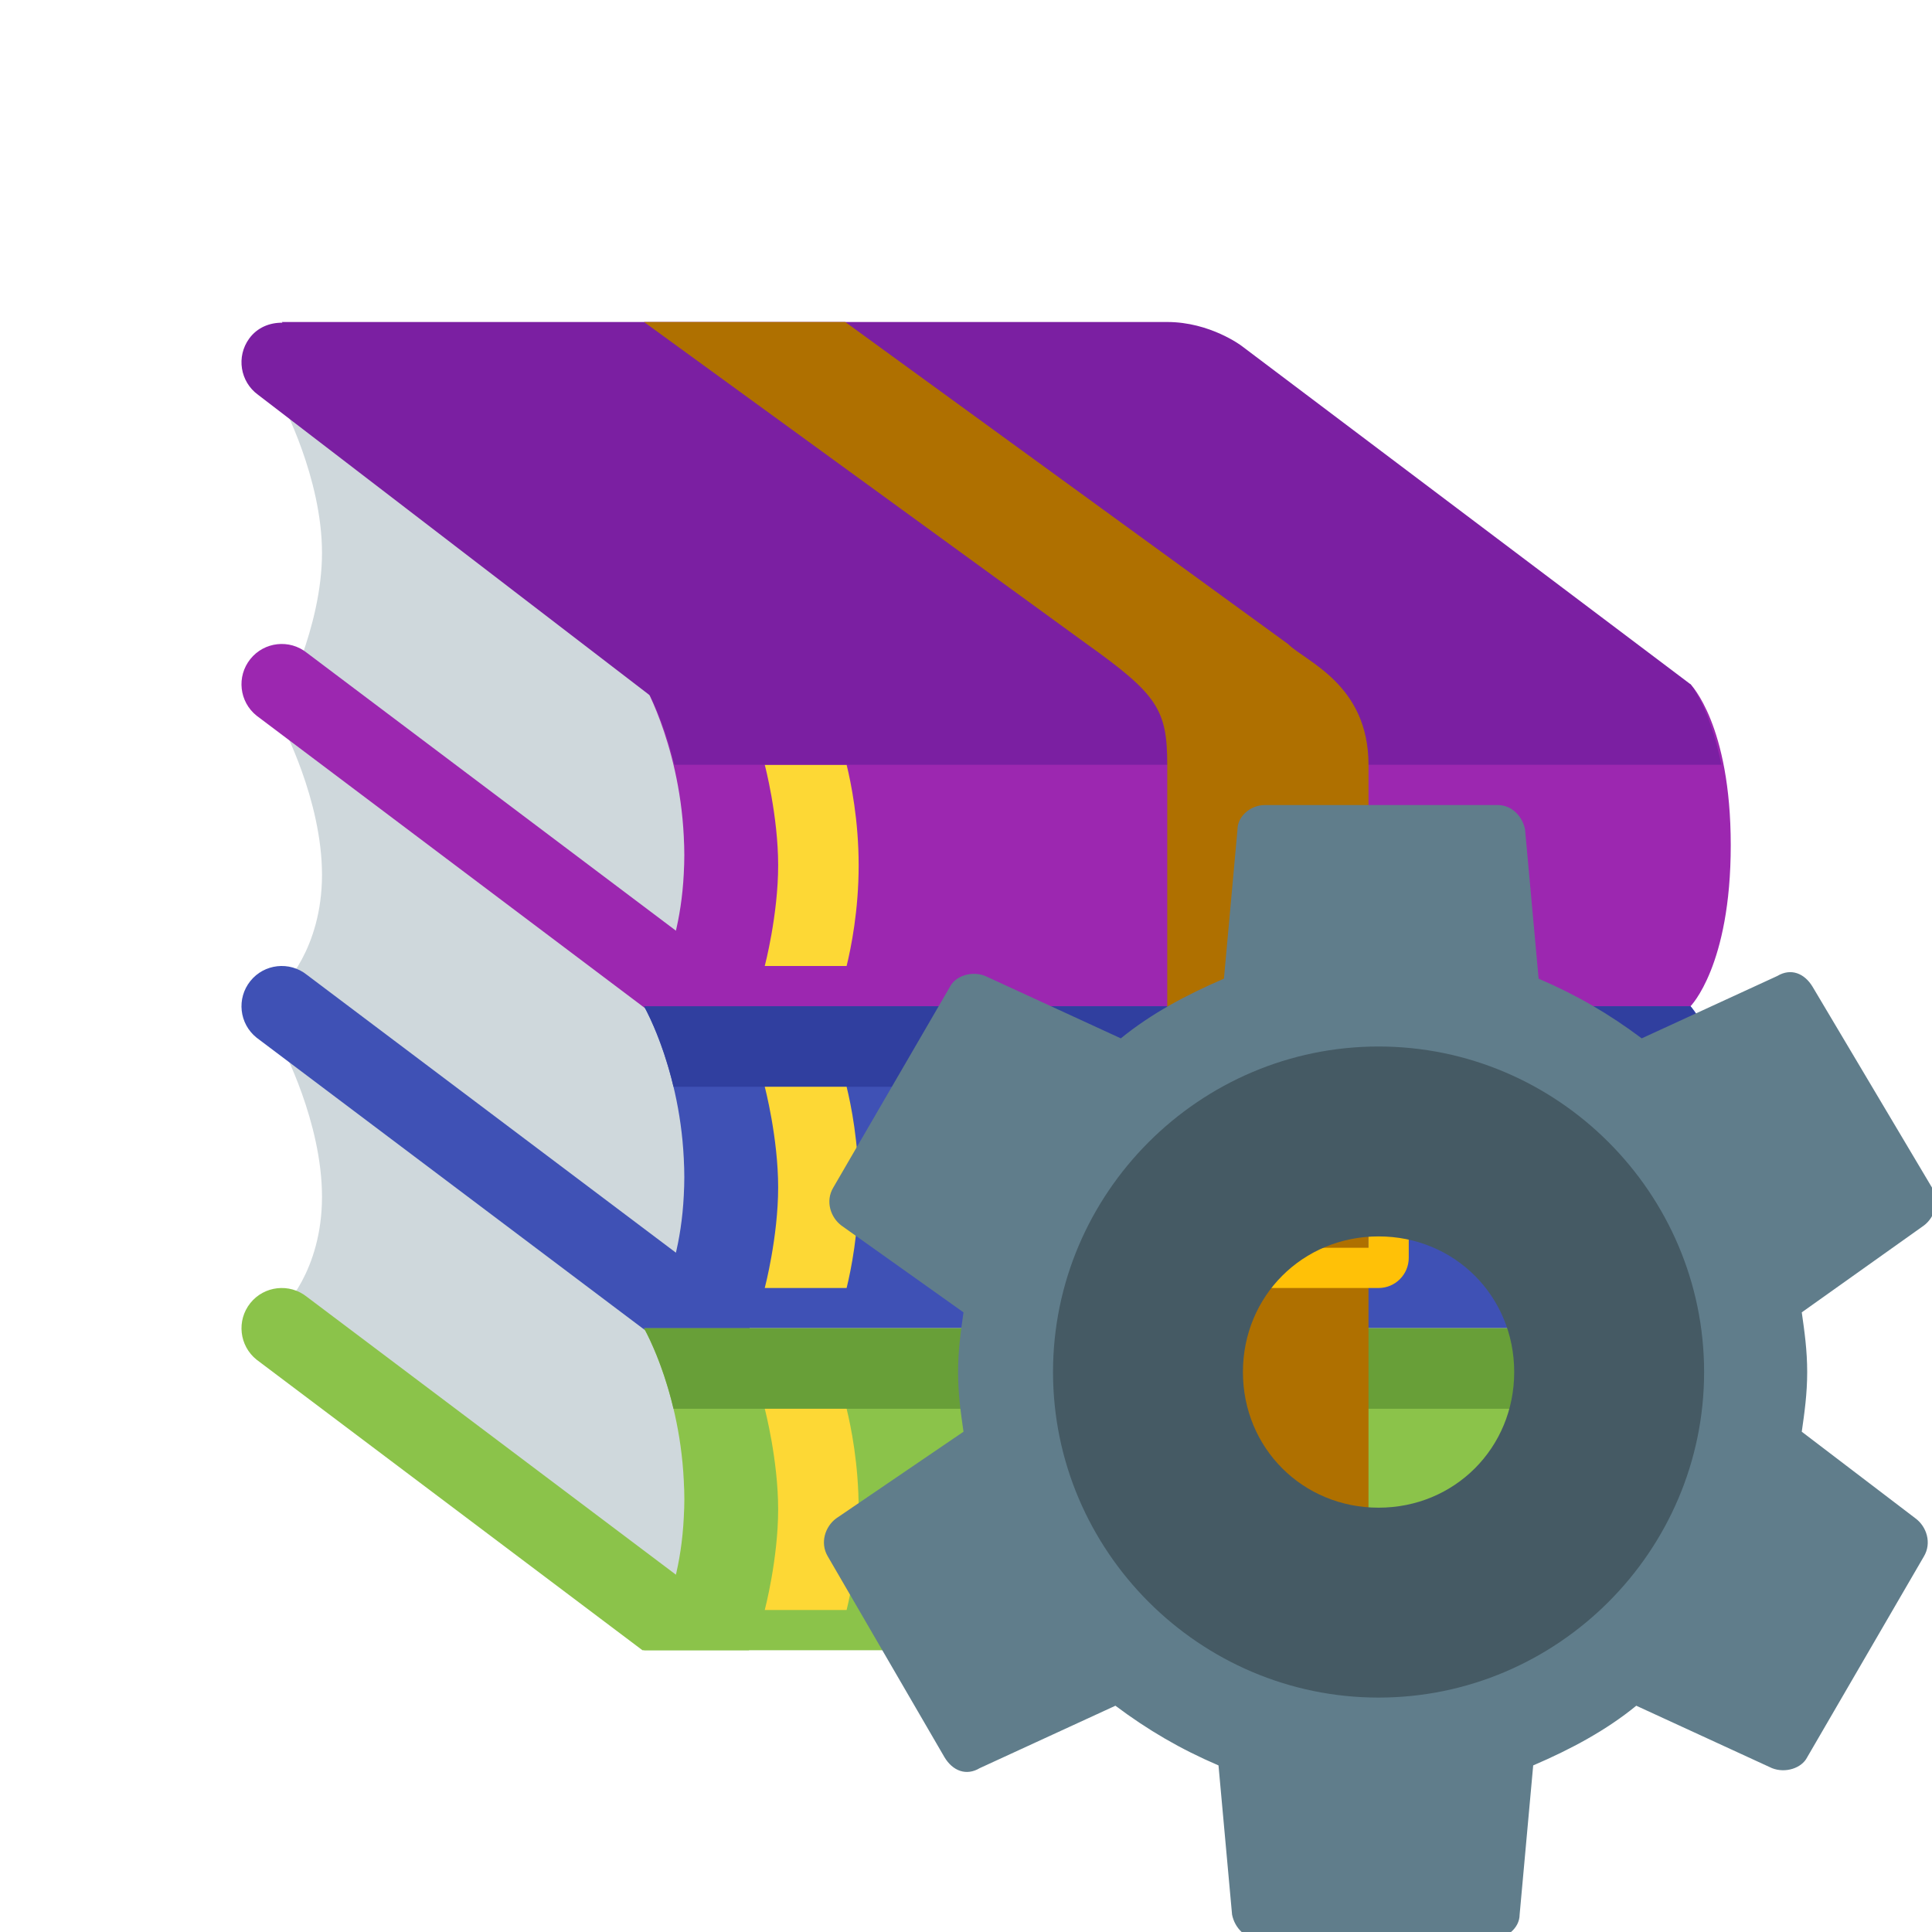 <svg xmlns="http://www.w3.org/2000/svg" xmlns:svg="http://www.w3.org/2000/svg" id="????????_1" width="48" height="48" x="0" y="0" contentScriptType="application/ecmascript" contentStyleType="text/css" enable-background="new 0 0 48 48" preserveAspectRatio="xMidYMid meet" version="1.1" viewBox="0 0 48 48" zoomAndPan="magnify" xml:space="preserve" style="fill:#000;fill-opacity:1"><g id="g3"><path id="path5" fill="#CFD8DC" d="M17,24L7,17.467c0,0,1-1.865,1-3.732S7,10,7,10l10,6.533V24z"/><path id="path7" fill="#CFD8DC" d="M17,40L7,32.533c0,0,1-0.934,1-2.8S7,26,7,26l10,6.533V40z"/><path id="path9" fill="#CFD8DC" d="M17,32L7,24.533c0,0,1-0.934,1-2.8S7,18,7,18l10,6.533V32z"/></g><g id="g11"><path id="path13" fill="#3F51B5" d="M17.624,34c-0.219,0-0.44-0.071-0.624-0.219l-10.625-8c-0.432-0.346-0.501-0.975-0.156-1.406 c0.344-0.431,0.975-0.501,1.405-0.156l10.625,8c0.432,0.346,0.501,0.975,0.156,1.406C18.208,33.871,17.917,34,17.624,34z"/><path id="path15" fill="#3F51B5" d="M42,25H16c0,0,1,1.742,1,4.246S16,33,16,33h26c0,0,1-1,1-4S42,25,42,25z"/></g><g id="g17"><path id="path19" fill="#9C27B0" d="M17.624,26c-0.219,0-0.44-0.071-0.624-0.219l-10.625-8c-0.432-0.346-0.501-0.975-0.156-1.406 c0.344-0.431,0.975-0.502,1.405-0.156l10.625,8c0.432,0.346,0.501,0.975,0.156,1.406C18.208,25.871,17.917,26,17.624,26z"/><path id="path21" fill="#9C27B0" d="M42,17H16c0,0,1,1.742,1,4.246S16,25,16,25h26c0,0,1-1,1-4S42,17,42,17z"/></g><g id="g23"><path id="path25" fill="#8BC34A" d="M18.609,41c0-0.293-0.113-0.584-0.36-0.781l-10.625-8c-0.43-0.345-1.061-0.274-1.405,0.156 c-0.345,0.432-0.275,1.061,0.156,1.406L15.962,41H18.609z"/><path id="path27" fill="#8BC34A" d="M42,33H16c0,0,1,1.742,1,4.246S16,41,16,41h26c0,0,1-1,1-4S42,33,42,33z"/></g><path id="path29" fill="#689F38" d="M42,33H16c0,0,0.441,0.756,0.733,2h26.035C42.473,33.559,42,33,42,33z"/><path id="path31" fill="#303F9F" d="M42,25H16c0,0,0.441,0.756,0.733,2h26.035C42.473,25.559,42,25,42,25z"/><g id="g33"><path id="path35" fill="#FDD835" d="M21.034,32c0.11-0.45,0.299-1.379,0.299-2.5s-0.189-2.05-0.299-2.5H19c0.003,0.009,0.333,1.267,0.333,2.5 S19.002,31.993,19,32H21.034z"/><path id="path37" fill="#FDD835" d="M21.034,24c0.11-0.45,0.299-1.379,0.299-2.5s-0.189-2.05-0.299-2.5H19c0.003,0.009,0.333,1.267,0.333,2.5 S19.002,23.993,19,24H21.034z"/><path id="path39" fill="#FDD835" d="M21.034,40c0.11-0.45,0.299-1.379,0.299-2.5s-0.189-2.05-0.299-2.5H19c0.003,0.009,0.333,1.267,0.333,2.5 S19.002,39.993,19,40H21.034z"/></g><path id="path41" fill="#7B1FA2" d="M42.768,19C42.473,17.559,42,17,42,17L30.844,8.591C30.844,8.591,30.063,8,29,8C27.771,8,7,8,7,8 l0.018,0.018C6.703,8.012,6.39,8.137,6.191,8.412c-0.325,0.446-0.226,1.072,0.22,1.396l9.737,7.47 c0.161,0.325,0.418,0.92,0.607,1.722H42.768z"/><path id="path43" fill="#AF7000" d="M32,16L21,8h-5l11,8c1.75,1.25,2,1.625,2,3s0,19,0,19s0,3-2,3c1.056,0,3.678,0,5,0c2,0,2-3,2-3s0-18,0-19 C34,17,32.438,16.438,32,16z"/><g id="g45"><path id="path47" fill="#FFC107" d="M34,27v4h-5v-4H34 M34.25,26h-5.5C28.336,26,28,26.336,28,26.75v4.5c0,0.414,0.336,0.75,0.75,0.75h5.5 c0.414,0,0.75-0.336,0.75-0.75v-4.5C35,26.336,34.664,26,34.25,26L34.25,26z"/></g><circle id="circle49" cx="31.5" cy="29" r=".5" fill="#5B3B07"/><path id="path51" fill="#FFEB3B" d="M31.5,29c-0.276,0-0.5-0.224-0.5-0.5v-3c0-0.276,0.224-0.5,0.5-0.5s0.5,0.224,0.5,0.5v3 C32,28.776,31.776,29,31.5,29z"/><g style="fill:#06f" id="g3456" transform="matrix(0.674,0,0,0.674,18.074,17.238)"><path id="path3446" d="m 39.6,27.2 c 0.1,-0.7 0.2,-1.4 0.2,-2.2 0,-0.8 -0.1,-1.5 -0.2,-2.2 l 4.5,-3.2 c 0.4,-0.3 0.6,-0.9 0.3,-1.4 L 40,10.8 c -0.3,-0.5 -0.8,-0.7 -1.3,-0.4 l -5,2.3 C 32.5,11.8 31.3,11.1 29.9,10.5 L 29.4,5 C 29.3,4.5 28.9,4.1 28.4,4.1 l -8.6,0 c -0.5,0 -1,0.4 -1,0.9 l -0.5,5.5 c -1.4,0.6 -2.7,1.3 -3.8,2.2 l -5,-2.3 C 9,10.2 8.4,10.4 8.2,10.8 l -4.3,7.4 c -0.3,0.5 -0.1,1.1 0.3,1.4 l 4.5,3.2 c -0.1,0.7 -0.2,1.4 -0.2,2.2 0,0.8 0.1,1.5 0.2,2.2 L 4,30.4 C 3.6,30.7 3.4,31.3 3.7,31.8 L 8,39.2 c 0.3,0.5 0.8,0.7 1.3,0.4 l 5,-2.3 c 1.2,0.9 2.4,1.6 3.8,2.2 l 0.5,5.5 c 0.1,0.5 0.5,0.9 1,0.9 l 8.6,0 c 0.5,0 1,-0.4 1,-0.9 l 0.5,-5.5 c 1.4,-0.6 2.7,-1.3 3.8,-2.2 l 5,2.3 c 0.5,0.2 1.1,0 1.3,-0.4 l 4.3,-7.4 c 0.3,-0.5 0.1,-1.1 -0.3,-1.4 L 39.6,27.2 Z M 24,35 c -5.5,0 -10,-4.5 -10,-10 0,-5.5 4.5,-10 10,-10 5.5,0 10,4.5 10,10 0,5.5 -4.5,10 -10,10 z" style="fill:#607d8b"/><path id="path3448" d="m 24,13 c -6.6,0 -12,5.4 -12,12 0,6.6 5.4,12 12,12 6.6,0 12,-5.4 12,-12 0,-6.6 -5.4,-12 -12,-12 z m 0,17 c -2.8,0 -5,-2.2 -5,-5 0,-2.8 2.2,-5 5,-5 2.8,0 5,2.2 5,5 0,2.8 -2.2,5 -5,5 z" style="fill:#455a64"/></g></svg>